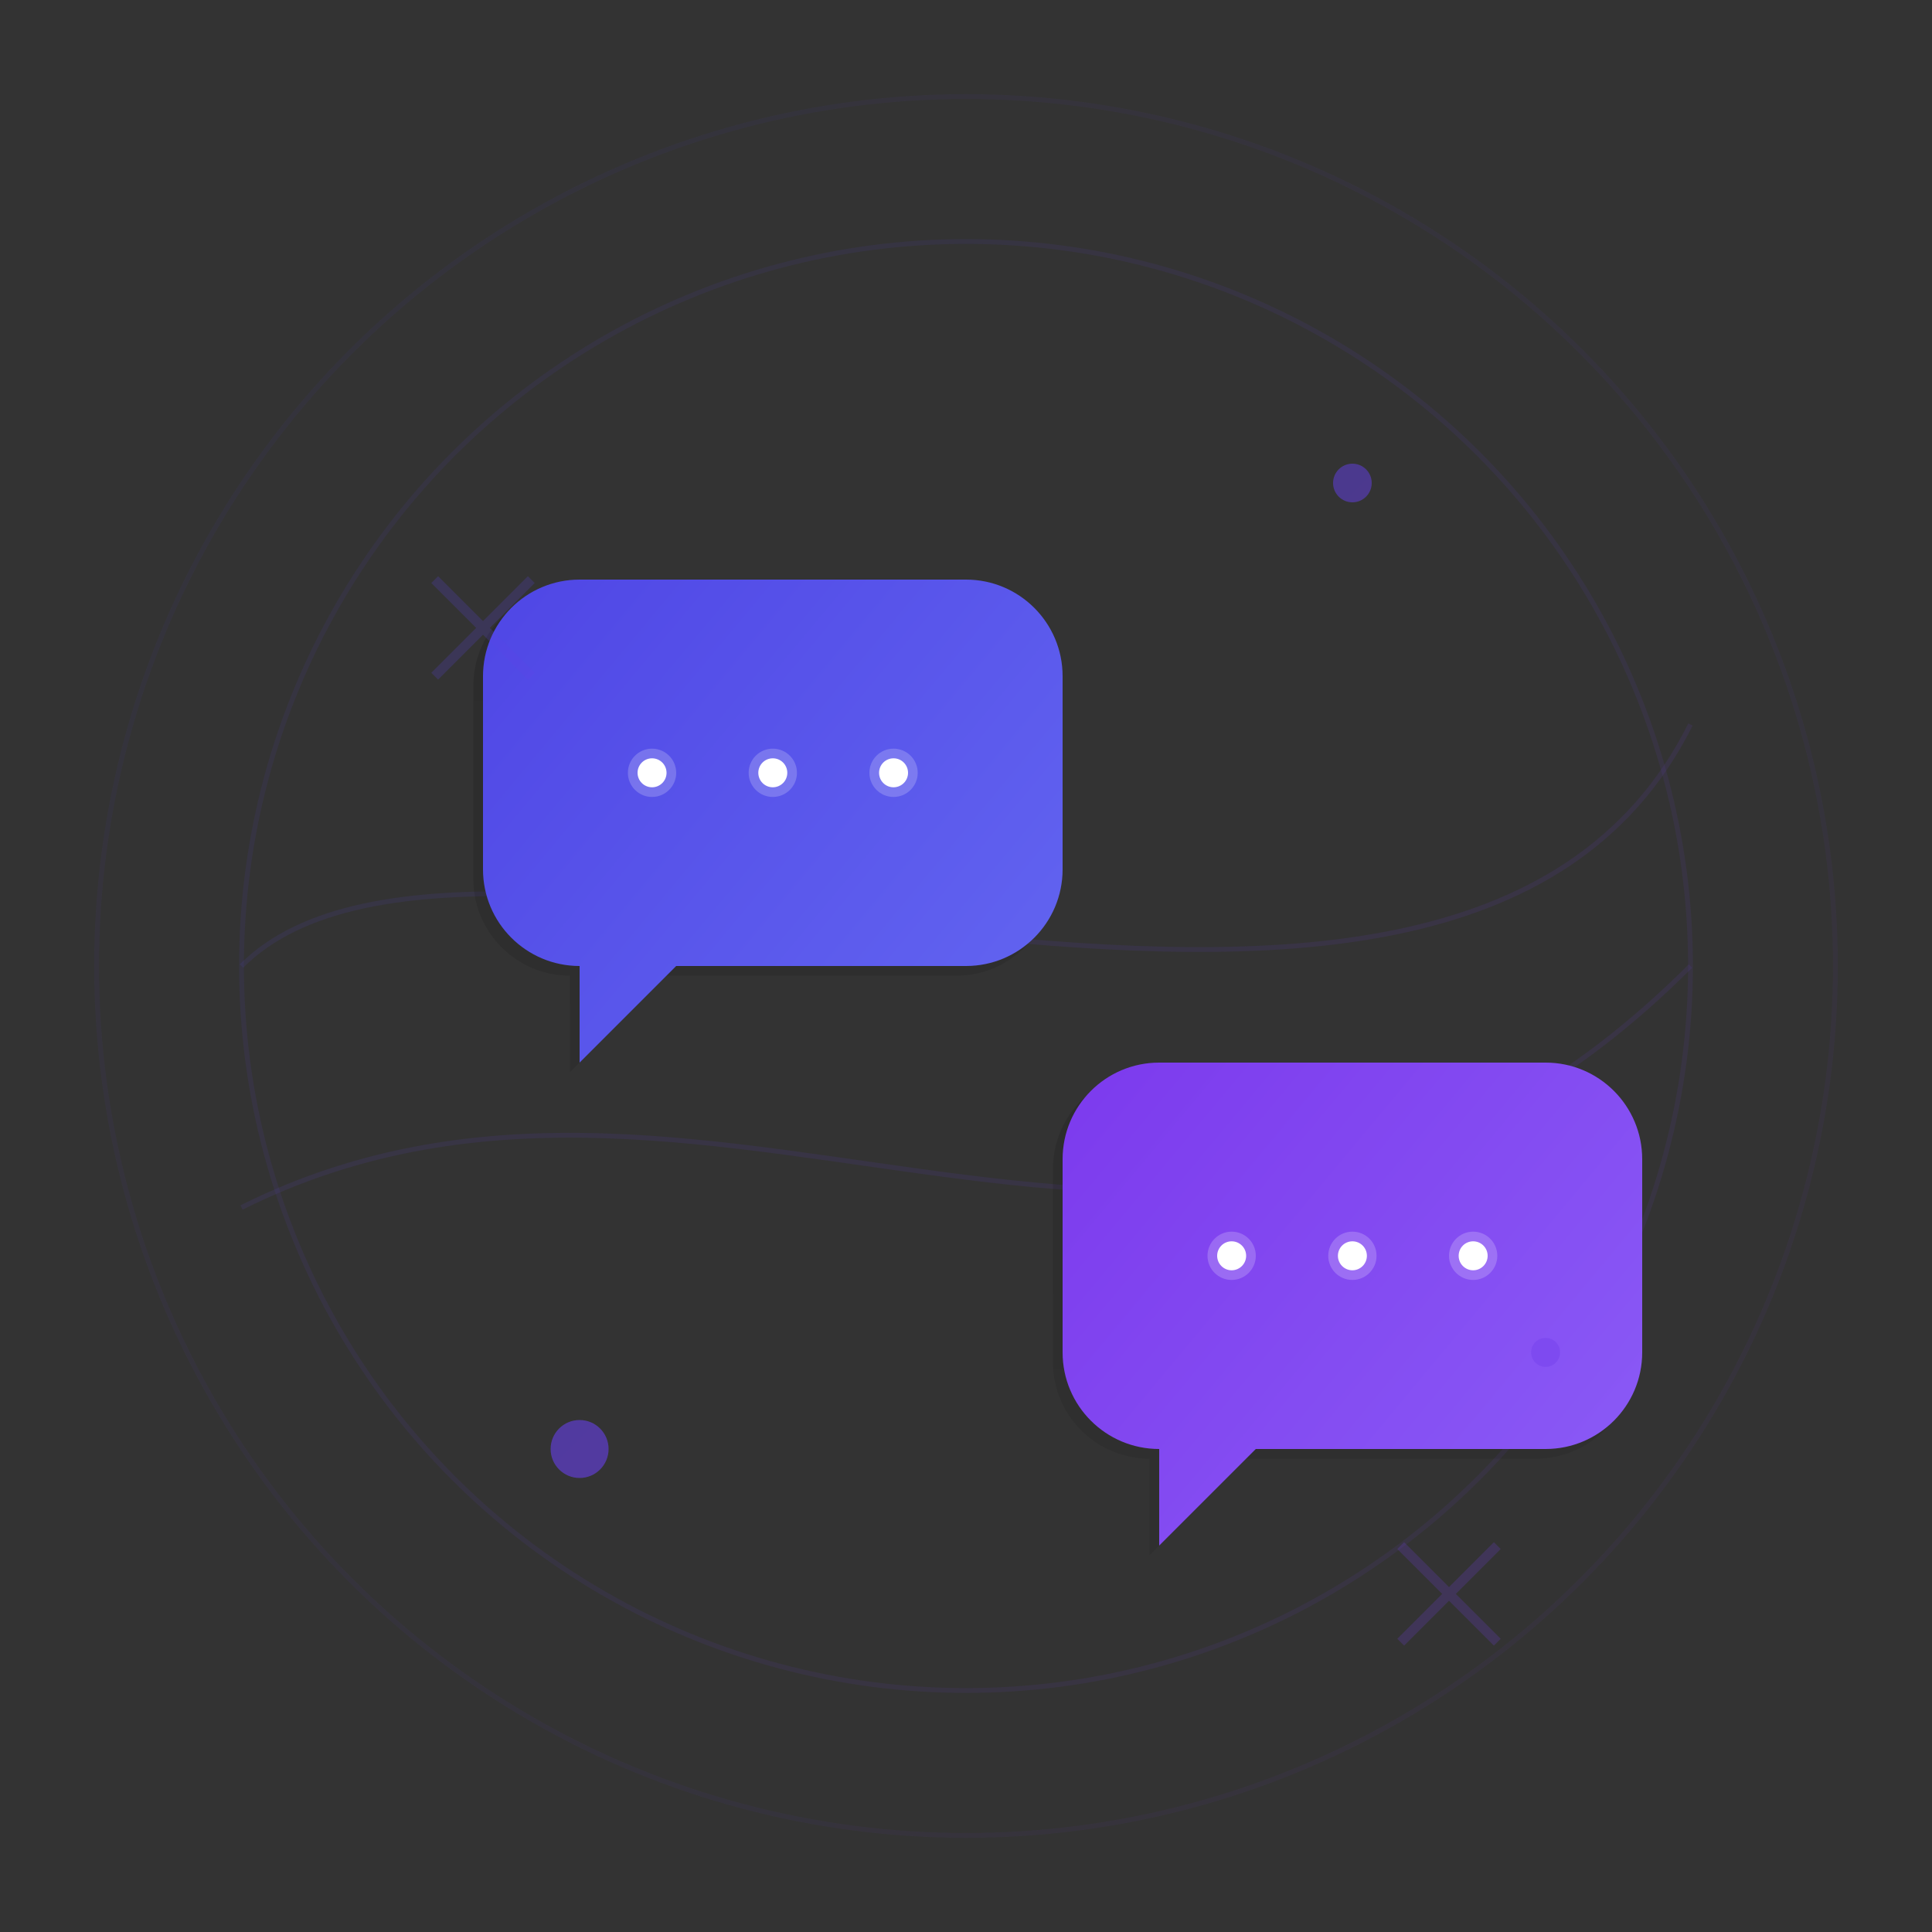 <?xml version="1.0" encoding="UTF-8"?>
<svg width="400" height="400" viewBox="0 0 400 400" fill="none" xmlns="http://www.w3.org/2000/svg">
    <rect x="0" y="0" width="400" height="400" fill="#333333" stroke="none"/>
    <!-- 背景圖形 -->
    <circle cx="200" cy="200" r="180" stroke="url(#gradient)" stroke-width="1" fill="none" opacity="0.05"/>
    <circle cx="200" cy="200" r="150" stroke="url(#gradient)" stroke-width="1" fill="none" opacity="0.08"/>

    <!-- 動態背景線條 -->
    <path d="M50 200C100 150 300 250 350 150" stroke="url(#gradient)" stroke-width="1" opacity="0.1"/>
    <path d="M50 250C150 200 250 300 350 200" stroke="url(#gradient)" stroke-width="1" opacity="0.1"/>

    <!-- 左側現代對話氣泡 -->
    <g transform="translate(-20,0)">
        <!-- 氣泡陰影 -->
        <path d="M118 142C118 130.954 126.954 122 138 122H218C229.046 122 238 130.954 238 142V182C238 193.046 229.046 202 218 202H158L138 222V202C126.954 202 118 193.046 118 182V142Z"
              fill="url(#bubbleShadow)" opacity="0.2"/>
        <!-- 主要氣泡 -->
        <path d="M120 140C120 128.954 128.954 120 140 120H220C231.046 120 240 128.954 240 140V180C240 191.046 231.046 200 220 200H160L140 220V200C128.954 200 120 191.046 120 180V140Z"
              fill="url(#bubbleGradient1)"/>
        <!-- 現代化裝飾點 -->
        <circle cx="155" cy="160" r="3" fill="white"/>
        <circle cx="180" cy="160" r="3" fill="white"/>
        <circle cx="205" cy="160" r="3" fill="white"/>
        <!-- 光暈效果 -->
        <circle cx="155" cy="160" r="5" fill="white" opacity="0.2"/>
        <circle cx="180" cy="160" r="5" fill="white" opacity="0.2"/>
        <circle cx="205" cy="160" r="5" fill="white" opacity="0.2"/>
    </g>

    <!-- 右側現代對話氣泡 -->
    <g transform="translate(20,60)">
        <!-- 氣泡陰影 -->
        <path d="M198 182C198 170.954 206.954 162 218 162H298C309.046 162 318 170.954 318 182V222C318 233.046 309.046 242 298 242H238L218 262V242C206.954 242 198 233.046 198 222V182Z"
              fill="url(#bubbleShadow)" opacity="0.2"/>
        <!-- 主要氣泡 -->
        <path d="M200 180C200 168.954 208.954 160 220 160H300C311.046 160 320 168.954 320 180V220C320 231.046 311.046 240 300 240H240L220 260V240C208.954 240 200 231.046 200 220V180Z"
              fill="url(#bubbleGradient2)"/>
        <!-- 現代化裝飾點 -->
        <circle cx="235" cy="200" r="3" fill="white"/>
        <circle cx="260" cy="200" r="3" fill="white"/>
        <circle cx="285" cy="200" r="3" fill="white"/>
        <!-- 光暈效果 -->
        <circle cx="235" cy="200" r="5" fill="white" opacity="0.2"/>
        <circle cx="260" cy="200" r="5" fill="white" opacity="0.2"/>
        <circle cx="285" cy="200" r="5" fill="white" opacity="0.2"/>
    </g>

    <!-- 現代化裝飾元素 -->
    <g class="decorative-elements">
        <!-- 大圓點 -->
        <circle cx="120" cy="300" r="6" fill="url(#gradient)" opacity="0.6">
            <animate attributeName="opacity" values="0.6;0.3;0.6" dur="3s" repeatCount="indefinite"/>
        </circle>
        <circle cx="280" cy="100" r="4" fill="url(#gradient)" opacity="0.5">
            <animate attributeName="opacity" values="0.5;0.2;0.5" dur="2.5s" repeatCount="indefinite"/>
        </circle>
        <circle cx="320" cy="280" r="3" fill="url(#gradient)" opacity="0.4">
            <animate attributeName="opacity" values="0.4;0.1;0.4" dur="2s" repeatCount="indefinite"/>
        </circle>

        <!-- 幾何裝飾 -->
        <path d="M90 120L110 140M90 140L110 120" stroke="url(#gradient)" stroke-width="2" opacity="0.2"/>
        <path d="M290 320L310 340M290 340L310 320" stroke="url(#gradient)" stroke-width="2" opacity="0.2"/>
    </g>

    <!-- 漸層定義 -->
    <defs>
        <!-- 主漸層 -->
        <linearGradient id="gradient" x1="0" y1="0" x2="400" y2="400" gradientUnits="userSpaceOnUse">
            <stop offset="0%" stop-color="#4F46E5"/>
            <stop offset="100%" stop-color="#7C3AED"/>
        </linearGradient>

        <!-- 氣泡漸層 1 -->
        <linearGradient id="bubbleGradient1" x1="120" y1="120" x2="240" y2="220" gradientUnits="userSpaceOnUse">
            <stop offset="0%" stop-color="#4F46E5"/>
            <stop offset="100%" stop-color="#6366F1"/>
        </linearGradient>

        <!-- 氣泡漸層 2 -->
        <linearGradient id="bubbleGradient2" x1="200" y1="160" x2="320" y2="260" gradientUnits="userSpaceOnUse">
            <stop offset="0%" stop-color="#7C3AED"/>
            <stop offset="100%" stop-color="#8B5CF6"/>
        </linearGradient>

        <!-- 陰影漸層 -->
        <linearGradient id="bubbleShadow" x1="200" y1="0" x2="200" y2="400" gradientUnits="userSpaceOnUse">
            <stop offset="0%" stop-color="#000000"/>
            <stop offset="100%" stop-color="#000000" stop-opacity="0"/>
        </linearGradient>
    </defs>
</svg>